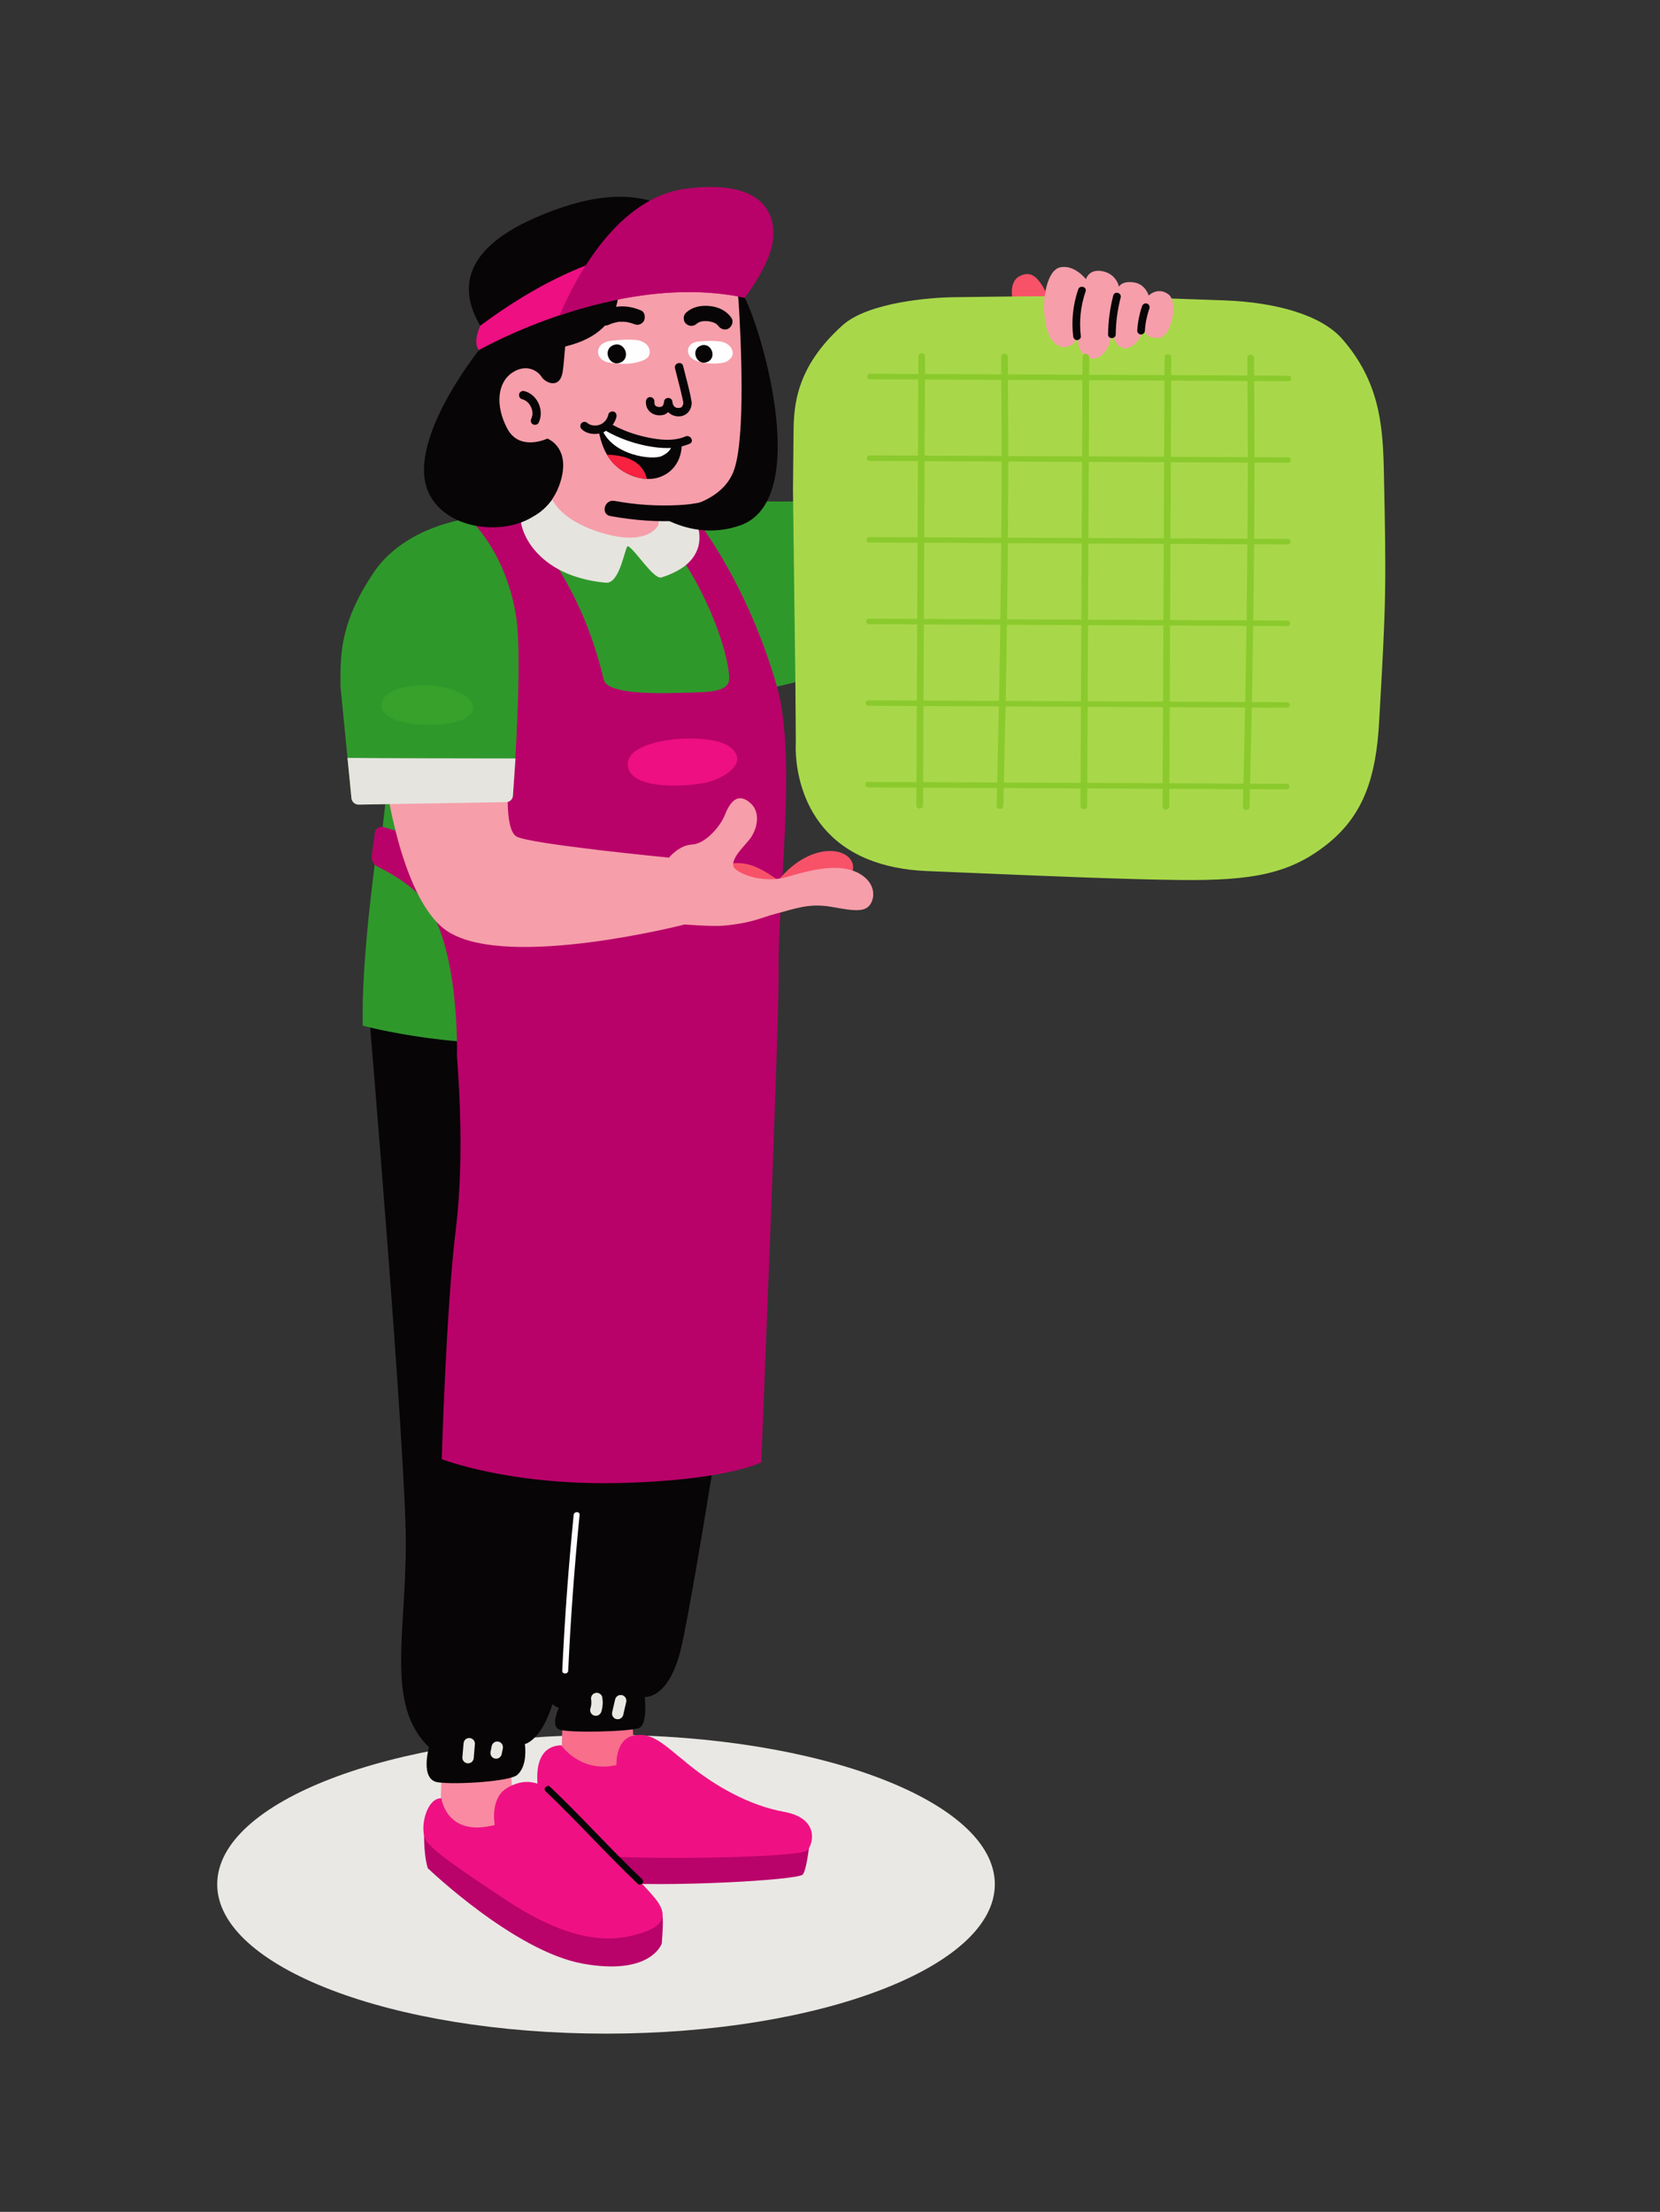<svg xmlns="http://www.w3.org/2000/svg" xmlns:xlink="http://www.w3.org/1999/xlink" viewBox="0 0 470 626" width="470" height="626" preserveAspectRatio="xMidYMid meet" style="width: 100%; height: 100%; transform: translate3d(0px, 0px, 0px); content-visibility: visible;"><rect x="0" y="0" width="470" height="626" fill="#333333" stroke="none"/><defs><clipPath id="__lottie_element_149"><rect width="470" height="626" x="0" y="0"></rect></clipPath></defs><g clip-path="url(#__lottie_element_149)"><g transform="matrix(2,0,0,2,61,131)" opacity="1" style="display: block;"><g opacity="1" transform="matrix(1,0,0,1,55.292,201.143)"><path fill="rgb(234,232,228)" fill-opacity="1" d=" M55.042,0 C55.042,11.673 30.398,21.137 0,21.137 C-30.399,21.137 -55.042,11.673 -55.042,0 C-55.042,-11.674 -30.399,-21.137 0,-21.137 C30.398,-21.137 55.042,-11.674 55.042,0z"></path></g><g opacity="1" transform="matrix(1,0,0,1,64.195,197.537)"><path fill="rgb(185,2,106)" fill-opacity="1" d=" M19.95,-2.654 C19.95,-2.654 19.567,1.396 18.965,2.217 C18.363,3.038 -0.958,4.078 -8.784,3.312 C-16.612,2.545 -19.95,1.504 -19.731,0.245 C-19.512,-1.013 -10.098,-4.077 -10.098,-4.077 C-10.098,-4.077 19.95,-2.654 19.95,-2.654z"></path></g><g opacity="1" transform="matrix(1,0,0,1,46.414,203.585)"><path fill="rgb(185,2,106)" fill-opacity="1" d=" M-16.851,-10.55 C-16.851,-10.55 -17.056,-7.02 -16.358,-4.721 C-16.358,-4.721 -4.125,7.019 5.562,8.785 C15.25,10.55 16.768,5.952 16.768,5.952 C16.768,5.952 17.056,2.71 16.851,1.929 C16.645,1.149 -16.851,-10.55 -16.851,-10.55z"></path></g><g opacity="1" transform="matrix(1,0,0,1,54.562,181.994)"><path fill="rgb(248,110,139)" fill-opacity="1" d=" M-5.337,-5.282 C-5.337,-5.282 -5.775,1.559 -5.337,3.803 C-4.899,6.047 0.301,6.595 3.037,5.5 C5.774,4.406 4.132,-6.595 4.132,-6.595 C4.132,-6.595 -5.337,-5.282 -5.337,-5.282z"></path></g><g opacity="1" transform="matrix(1,0,0,1,65.308,188.643)"><path fill="rgb(239,17,131)" fill-opacity="1" d=" M-19.747,-2.335 C-19.813,-4.274 -19.379,-7.063 -16.355,-7.169 C-16.355,-7.169 -13.62,-3.174 -8.53,-4.378 C-8.53,-4.378 -8.749,-7.99 -6.122,-8.537 C-3.495,-9.085 -1.962,-7.388 1.76,-4.378 C5.481,-1.367 10.299,1.369 15.17,2.245 C20.042,3.12 19.426,6.526 18.523,7.676 C17.638,8.803 -5.903,9.085 -11.978,8.374 C-18.053,7.662 -18.929,8.155 -19.641,7.443 C-20.042,7.041 -19.956,4.562 -19.803,2.479 C-19.686,0.877 -19.692,-0.73 -19.747,-2.335z"></path></g><g opacity="1" transform="matrix(1,0,0,1,37.431,189.82)"><path fill="rgb(249,138,161)" fill-opacity="1" d=" M-5.337,-5.282 C-5.337,-5.282 -5.774,1.56 -5.337,3.804 C-4.899,6.048 0.301,6.595 3.038,5.5 C5.774,4.406 4.132,-6.595 4.132,-6.595 C4.132,-6.595 -5.337,-5.282 -5.337,-5.282z"></path></g><g opacity="1" transform="matrix(1,0,0,1,60.939,120.611)"><path fill="rgb(7,5,6)" fill-opacity="1" d=" M-14.395,-43.403 C-14.395,-43.403 -16.256,43.402 -15.49,49.313 C-14.724,55.224 -12.314,55.553 -12.314,55.553 C-12.314,55.553 -13.519,58.07 -12.314,58.618 C-11.11,59.165 -2.134,58.946 -0.93,58.399 C0.274,57.851 -0.165,54.02 -0.165,54.02 C-0.165,54.02 3.229,54.458 4.98,47.124 C6.731,39.79 14.066,-5.857 14.395,-12.534 C14.724,-19.211 16.255,-47.344 12.533,-53.255 C8.812,-59.166 -14.395,-43.403 -14.395,-43.403z"></path></g><g opacity="1" transform="matrix(1,0,0,1,38.17,129.682)"><path fill="rgb(7,5,6)" fill-opacity="1" d=" M-16.475,-52.365 C-16.475,-52.365 -11.221,10.03 -11.221,23.166 C-11.221,36.302 -14.067,46.153 -7.937,52.064 C-7.937,52.064 -9.264,56.663 -6.678,57.032 C-4.092,57.401 3.462,56.909 4.529,56.006 C5.597,55.102 5.842,53.337 5.637,51.613 C5.637,51.613 9.25,50.969 10.673,40.679 C12.096,30.39 13.738,-3.105 13.738,-3.105 C13.738,-3.105 16.475,-57.4 16.475,-57.4 C16.475,-57.4 -16.475,-52.365 -16.475,-52.365z"></path></g><g opacity="1" transform="matrix(1,0,0,1,50.324,159.898)"><path fill="rgb(234,232,226)" fill-opacity="1" d=" M0.807,-11.016 C0.072,-3.689 -0.467,3.66 -0.807,11.016"></path></g><g opacity="1" transform="matrix(1,0,0,1,50.338,159.9)"><path fill="rgb(254,254,255)" fill-opacity="1" d=" M0.372,-11.017 C-0.359,-3.689 -0.898,3.658 -1.242,11.014 C-1.267,11.556 -0.426,11.554 -0.4,11.014 C-0.056,3.658 0.482,-3.689 1.213,-11.017 C1.267,-11.556 0.425,-11.552 0.372,-11.017z"></path></g><g opacity="1" transform="matrix(1,0,0,1,46.407,197.866)"><path fill="rgb(239,17,131)" fill-opacity="1" d=" M-14.423,-8.894 C-14.423,-8.894 -13.712,-3.311 -6.87,-5.118 C-6.87,-5.118 -7.581,-8.839 -5.173,-10.317 C-2.765,-11.794 -0.34,-11.473 1.997,-9.058 C5.281,-5.665 14.914,3.859 16.173,5.719 C17.432,7.581 17.596,9.496 12.122,10.645 C6.649,11.794 0.738,9.496 -5.447,5.391 C-11.631,1.286 -15.518,-1.341 -16.557,-2.873 C-17.597,-4.406 -16.612,-8.949 -14.423,-8.894z"></path></g><g opacity="1" transform="matrix(1,0,0,1,35.843,182.239)"><path fill="rgb(234,232,226)" fill-opacity="1" d=" M-0.724,-0.984 C-0.779,-0.328 -0.833,0.329 -0.888,0.986 C-0.905,1.182 -0.786,1.421 -0.652,1.556 C-0.512,1.696 -0.283,1.801 -0.081,1.792 C0.127,1.783 0.343,1.714 0.489,1.556 C0.64,1.391 0.706,1.209 0.725,0.986 C0.779,0.329 0.835,-0.328 0.889,-0.984 C0.905,-1.18 0.787,-1.422 0.653,-1.555 C0.513,-1.696 0.283,-1.801 0.083,-1.792 C-0.126,-1.783 -0.342,-1.714 -0.488,-1.555 C-0.639,-1.391 -0.705,-1.208 -0.724,-0.984z"></path></g><g opacity="1" transform="matrix(1,0,0,1,39.815,182.158)"><path fill="rgb(234,232,226)" fill-opacity="1" d=" M-0.696,-0.626 C-0.751,-0.352 -0.805,-0.078 -0.86,0.195 C-0.894,0.303 -0.898,0.411 -0.874,0.518 C-0.869,0.625 -0.838,0.725 -0.779,0.816 C-0.728,0.911 -0.659,0.987 -0.571,1.044 C-0.493,1.115 -0.402,1.163 -0.297,1.188 C-0.225,1.198 -0.154,1.207 -0.082,1.217 C0.063,1.216 0.199,1.18 0.325,1.107 C0.379,1.065 0.434,1.022 0.488,0.98 C0.588,0.88 0.657,0.761 0.696,0.624 C0.75,0.351 0.805,0.077 0.86,-0.197 C0.893,-0.304 0.898,-0.41 0.874,-0.518 C0.869,-0.625 0.837,-0.726 0.778,-0.818 C0.728,-0.912 0.658,-0.986 0.571,-1.044 C0.492,-1.115 0.401,-1.164 0.296,-1.188 C0.225,-1.198 0.154,-1.207 0.082,-1.217 C-0.064,-1.217 -0.199,-1.181 -0.325,-1.107 C-0.38,-1.065 -0.434,-1.022 -0.488,-0.98 C-0.589,-0.88 -0.657,-0.763 -0.696,-0.626z"></path></g><g opacity="1" transform="matrix(1,0,0,1,53.928,175.696)"><path fill="rgb(234,232,226)" fill-opacity="1" d=" M-0.73,-0.629 C-0.726,-0.6 -0.721,-0.569 -0.717,-0.539 C-0.726,-0.61 -0.737,-0.682 -0.747,-0.754 C-0.705,-0.442 -0.703,-0.128 -0.743,0.184 C-0.733,0.113 -0.724,0.042 -0.714,-0.03 C-0.742,0.182 -0.79,0.389 -0.854,0.591 C-0.916,0.786 -0.875,1.039 -0.773,1.213 C-0.675,1.38 -0.482,1.54 -0.29,1.583 C0.15,1.684 0.565,1.451 0.702,1.02 C0.807,0.686 0.864,0.337 0.891,-0.012 C0.916,-0.363 0.88,-0.71 0.824,-1.058 C0.794,-1.245 0.61,-1.448 0.454,-1.54 C0.281,-1.641 0.027,-1.684 -0.167,-1.621 C-0.362,-1.558 -0.551,-1.438 -0.65,-1.251 C-0.677,-1.187 -0.703,-1.122 -0.73,-1.058 C-0.769,-0.915 -0.769,-0.773 -0.73,-0.629z"></path></g><g opacity="1" transform="matrix(1,0,0,1,57.157,176.074)"><path fill="rgb(234,232,226)" fill-opacity="1" d=" M-0.566,-1.125 C-0.707,-0.518 -0.849,0.09 -0.99,0.697 C-1.038,0.906 -1.018,1.131 -0.908,1.318 C-0.811,1.486 -0.619,1.646 -0.426,1.689 C-0.22,1.736 0.012,1.727 0.195,1.608 C0.368,1.497 0.518,1.332 0.566,1.126 C0.566,1.126 0.989,-0.697 0.989,-0.697 C1.038,-0.906 1.018,-1.13 0.908,-1.317 C0.81,-1.485 0.618,-1.645 0.426,-1.688 C0.22,-1.735 -0.012,-1.726 -0.195,-1.607 C-0.368,-1.496 -0.518,-1.331 -0.566,-1.125z"></path></g><g opacity="1" transform="matrix(1,0,0,1,41.53,68.598)"><path fill="rgb(47,152,43)" fill-opacity="1" d=" M-18.531,-15.039 C-18.531,-15.039 -20.954,1.355 -20.669,11.048 C-20.669,11.048 -5.844,15.039 7.555,12.901 C20.954,10.763 19.101,-9.907 19.101,-9.907 C19.101,-9.907 -18.531,-15.039 -18.531,-15.039z"></path></g><g opacity="1" transform="matrix(1,0,0,1,61.255,37.859)"><path fill="rgb(47,152,43)" fill-opacity="1" d=" M-18.621,-33.153 C-18.621,-33.153 15.968,-32.201 21.737,-32.421 C26.102,-32.587 32.267,-33.819 35.01,-34.409 C35.757,-34.57 36.472,-34.032 36.527,-33.271 C36.527,-33.271 38.055,-12.031 38.055,-12.031 C38.099,-11.418 37.693,-10.861 37.094,-10.718 C37.094,-10.718 18.235,-6.199 18.235,-6.199 C18.235,-6.199 19.034,-0.864 18.805,7.015 C18.665,11.806 17.374,34.57 17.374,34.57 C17.374,34.57 -38.099,19.238 -38.099,19.238 C-38.099,19.238 -34.787,-30.248 -18.621,-33.153z"></path></g><g opacity="1" transform="matrix(1,0,0,1,52.208,75.87)"><path fill="rgb(184,2,105)" fill-opacity="1" d=" M27.519,-3.962 C27.337,-14.023 30.17,-34.07 27.283,-44.21 C23.197,-58.561 16.242,-67.384 16.242,-67.384 C16.242,-67.384 9.305,-68.067 9.305,-68.067 C17.912,-59.015 21.164,-46.398 20.404,-44.742 C19.728,-43.271 16.664,-43.42 13.344,-43.321 C8.332,-43.172 3.181,-43.408 2.762,-45.189 C-1.072,-61.484 -10.051,-68.673 -10.051,-68.673 C-10.051,-68.673 -17.087,-68.804 -17.087,-68.804 C-17.087,-68.804 -12.862,-60.419 -12.265,-57.701 C-10.341,-48.937 -11.343,-25.371 -16.432,-23.171 C-19.742,-21.74 -26.023,-23.59 -28.368,-24.326 C-28.953,-24.509 -29.56,-24.123 -29.645,-23.516 C-29.645,-23.516 -30.081,-20.3 -30.081,-20.3 C-30.169,-19.65 -29.837,-19.021 -29.249,-18.731 C-27.707,-17.972 -24.711,-16.327 -22.91,-14.22 C-17.557,-7.962 -18.019,8.038 -18.019,8.038 C-18.019,8.653 -16.788,21.268 -18.172,32.498 C-19.557,43.728 -20.171,65.112 -20.171,65.112 C-20.171,65.112 -10.788,68.804 4.596,68.496 C19.98,68.189 25.057,65.574 25.057,65.574 C25.057,65.574 27.637,2.55 27.519,-3.962z"></path></g><g opacity="1" transform="matrix(1,0,0,1,56.157,8.692)"><path fill="rgb(230,228,223)" fill-opacity="1" d=" M-5.608,7.257 C-15.29,3.802 -16.685,-8.256 -2.491,-8.359 C8.844,-8.442 16.685,1.786 9.762,6.266 C8.997,6.76 8.073,7.186 6.978,7.52 C5.883,7.853 3.312,3.654 2.252,3.1 C1.842,2.886 1.174,8.441 -0.869,8.266 C-2.271,8.146 -3.912,7.862 -5.608,7.257z"></path></g><g opacity="1" transform="matrix(1,0,0,1,66.457,42.504)"><path fill="rgb(238,15,130)" fill-opacity="1" d=" M-1.339,-3.405 C-1.339,-3.405 4.72,-4.022 6.727,-2.014 C8.734,-0.007 5.882,1.845 3.646,2.567 C1.41,3.287 -7.347,4.022 -8.04,0.585 C-8.733,-2.853 -1.339,-3.405 -1.339,-3.405z"></path></g><g opacity="1" transform="matrix(1,0,0,1,53.578,194.214)"><path fill="rgb(7,5,6)" fill-opacity="1" d=" M-6.833,-6.221 C-2.371,-1.981 1.735,2.616 6.197,6.856 C6.617,7.256 7.254,6.62 6.834,6.22 C2.371,1.98 -1.734,-2.617 -6.197,-6.858 C-6.617,-7.256 -7.254,-6.621 -6.833,-6.221z"></path></g></g><g transform="matrix(2,0.009,-0.009,2,223.681,74.065)" opacity="1" style="display: block;"><g opacity="1" transform="matrix(1,0,0,1,33.533,4.459)"><path fill="rgb(248,82,105)" fill-opacity="1" d=" M1.918,-1.636 C2.487,-0.918 3.323,0.99 3.323,0.99 C3.323,0.99 2.42,3.464 2.42,3.464 C2.42,3.464 -1.271,3.271 -1.271,3.271 C-1.271,3.271 -3.323,-1.34 -1.017,-2.564 C0.678,-3.464 1.572,-2.072 1.918,-1.636z"></path></g><g opacity="1" transform="matrix(1,0,0,1,42.44,45.944)"><path fill="rgb(168,216,74)" fill-opacity="1" d=" M41.752,-16.955 C41.578,-23.364 41.015,-29.416 35.78,-35.359 C32.815,-38.724 26.401,-40.511 19.083,-40.745 C-0.122,-41.358 -1.61,-41.336 -19.397,-41.019 C-22.36,-40.967 -31.3,-40.285 -34.937,-37.002 C-41.647,-30.945 -41.819,-25.423 -41.833,-21.652 C-41.838,-20.211 -41.876,-13.57 -41.876,-13.57 C-41.876,-13.57 -41.41,13.787 -41.41,13.787 C-41.41,13.787 -41.314,22.091 -41.314,22.091 C-41.314,22.091 -42.19,34.068 -31.066,38.551 C-28.764,39.479 -25.962,40.093 -22.517,40.205 C-18.425,40.338 -9.316,40.718 -0.589,40.995 C4.49,41.155 9.442,41.281 13.197,41.302 C23.404,41.358 28.845,40.386 34.234,35.924 C39.19,31.821 40.842,26.447 41.24,18.945 C42.16,1.626 42.191,-0.22 41.752,-16.955z"></path></g><g opacity="1" transform="matrix(1,0,0,1,45.477,7.274)"><path fill="rgb(246,158,170)" fill-opacity="1" d=" M-3.57,-4.982 C-3.57,-4.982 -5.154,-7.023 -7.136,-6.672 C-9.131,-6.319 -9.611,-2.21 -9.481,-0.473 C-9.351,1.263 -8.922,4.448 -6.653,4.629 C-5.11,4.753 -4.576,2.919 -4.576,2.919 C-4.576,2.919 -4.909,4.424 -4.026,5.444 C-2.66,7.024 -1.14,5.962 -0.538,4.831 C0.159,3.522 0.105,2.201 0.105,2.201 C0.105,2.201 0.39,4.437 1.726,4.723 C3.208,5.04 4.79,2.874 4.532,1.375 C4.532,1.375 4.365,3.45 6.775,3.279 C8.553,3.152 9.611,-1.824 8.097,-2.911 C6.583,-3.998 5.314,-2.71 5.314,-2.71 C5.314,-2.71 4.875,-4.348 3.172,-4.569 C1.469,-4.791 1.105,-3.938 1.105,-3.938 C1.105,-3.938 0.784,-5.714 -1.201,-6.118 C-3.185,-6.523 -3.57,-4.982 -3.57,-4.982z"></path></g><g opacity="1" transform="matrix(1,0,0,1,50.093,7.853)"><path fill="rgb(7,5,6)" fill-opacity="1" d=" M-0.227,-1.787 C-0.609,-0.669 -0.828,0.5 -0.895,1.679 C-0.911,1.963 -0.634,2.234 -0.353,2.221 C-0.045,2.208 0.172,1.983 0.189,1.679 C0.221,1.109 0.277,0.66 0.385,0.11 C0.494,-0.435 0.64,-0.972 0.819,-1.498 C0.911,-1.766 0.714,-2.103 0.441,-2.165 C0.14,-2.234 -0.128,-2.075 -0.227,-1.787z"></path></g><g opacity="1" transform="matrix(1,0,0,1,41.012,45.079)"><path fill="rgb(139,202,45)" fill-opacity="1" d=" M29.639,-16.935 C30.144,-16.935 30.145,-17.719 29.639,-17.719 C29.639,-17.719 24.867,-17.719 24.867,-17.719 C24.851,-21.308 24.814,-24.897 24.768,-28.486 C24.768,-28.486 29.639,-28.486 29.639,-28.486 C30.144,-28.486 30.145,-29.271 29.639,-29.271 C29.639,-29.271 24.76,-29.271 24.76,-29.271 C24.748,-30.102 24.749,-30.934 24.736,-31.766 C24.727,-32.377 23.776,-32.379 23.786,-31.766 C23.799,-30.934 23.798,-30.102 23.809,-29.271 C23.809,-29.271 13.023,-29.271 13.023,-29.271 C13.023,-29.271 13.023,-31.766 13.023,-31.766 C13.023,-32.377 12.072,-32.378 12.072,-31.766 C12.072,-31.766 12.072,-29.271 12.072,-29.271 C12.072,-29.271 1.406,-29.271 1.406,-29.271 C1.406,-29.271 1.406,-31.766 1.406,-31.766 C1.406,-32.377 0.454,-32.378 0.454,-31.766 C0.454,-31.766 0.454,-29.271 0.454,-29.271 C0.454,-29.271 -10.094,-29.271 -10.094,-29.271 C-10.105,-30.102 -10.105,-30.934 -10.118,-31.766 C-10.128,-32.377 -11.078,-32.379 -11.068,-31.766 C-11.056,-30.934 -11.056,-30.102 -11.044,-29.271 C-11.044,-29.271 -21.831,-29.271 -21.831,-29.271 C-21.831,-29.271 -21.831,-31.766 -21.831,-31.766 C-21.831,-32.377 -22.782,-32.378 -22.782,-31.766 C-22.782,-31.766 -22.782,-29.271 -22.782,-29.271 C-22.782,-29.271 -29.639,-29.271 -29.639,-29.271 C-30.144,-29.271 -30.145,-28.486 -29.639,-28.486 C-29.639,-28.486 -22.782,-28.486 -22.782,-28.486 C-22.782,-28.486 -22.782,-17.719 -22.782,-17.719 C-22.782,-17.719 -29.639,-17.719 -29.639,-17.719 C-30.144,-17.719 -30.145,-16.935 -29.639,-16.935 C-29.639,-16.935 -22.782,-16.935 -22.782,-16.935 C-22.782,-16.935 -22.782,-6.168 -22.782,-6.168 C-22.782,-6.168 -29.639,-6.168 -29.639,-6.168 C-30.144,-6.168 -30.145,-5.383 -29.639,-5.383 C-29.639,-5.383 -22.782,-5.383 -22.782,-5.383 C-22.782,-5.383 -22.782,5.384 -22.782,5.384 C-22.782,5.384 -29.639,5.384 -29.639,5.384 C-30.144,5.384 -30.145,6.168 -29.639,6.168 C-29.639,6.168 -22.782,6.168 -22.782,6.168 C-22.782,6.168 -22.782,16.936 -22.782,16.936 C-22.782,16.936 -29.639,16.936 -29.639,16.936 C-30.144,16.936 -30.145,17.72 -29.639,17.72 C-29.639,17.72 -22.782,17.72 -22.782,17.72 C-22.782,17.72 -22.782,28.487 -22.782,28.487 C-22.782,28.487 -29.639,28.487 -29.639,28.487 C-30.144,28.487 -30.145,29.271 -29.639,29.271 C-29.639,29.271 -22.782,29.271 -22.782,29.271 C-22.782,29.271 -22.782,31.767 -22.782,31.767 C-22.782,32.378 -21.831,32.379 -21.831,31.767 C-21.831,31.767 -21.831,29.271 -21.831,29.271 C-21.831,29.271 -11.37,29.271 -11.37,29.271 C-11.388,30.103 -11.399,30.935 -11.417,31.767 C-11.431,32.378 -10.48,32.378 -10.467,31.767 C-10.449,30.935 -10.438,30.103 -10.421,29.271 C-10.421,29.271 0.454,29.271 0.454,29.271 C0.454,29.271 0.454,31.767 0.454,31.767 C0.454,32.378 1.406,32.379 1.406,31.767 C1.406,31.767 1.406,29.271 1.406,29.271 C1.406,29.271 12.072,29.271 12.072,29.271 C12.072,29.271 12.072,31.767 12.072,31.767 C12.072,32.378 13.023,32.379 13.023,31.767 C13.023,31.767 13.023,29.271 13.023,29.271 C13.023,29.271 23.482,29.271 23.482,29.271 C23.466,30.103 23.456,30.935 23.438,31.767 C23.425,32.378 24.375,32.378 24.388,31.767 C24.405,30.935 24.416,30.103 24.434,29.271 C24.434,29.271 29.639,29.271 29.639,29.271 C30.144,29.271 30.145,28.487 29.639,28.487 C29.639,28.487 24.449,28.487 24.449,28.487 C24.521,24.898 24.589,21.309 24.645,17.72 C24.645,17.72 29.639,17.72 29.639,17.72 C30.144,17.72 30.145,16.936 29.639,16.936 C29.639,16.936 24.66,16.936 24.66,16.936 C24.715,13.347 24.75,9.757 24.786,6.168 C24.786,6.168 29.639,6.168 29.639,6.168 C30.144,6.168 30.145,5.384 29.639,5.384 C29.639,5.384 24.796,5.384 24.796,5.384 C24.831,1.795 24.853,-1.793 24.865,-5.383 C24.865,-5.383 29.639,-5.383 29.639,-5.383 C30.144,-5.383 30.145,-6.168 29.639,-6.168 C29.639,-6.168 24.867,-6.168 24.867,-6.168 C24.878,-9.757 24.89,-13.346 24.874,-16.935 C24.874,-16.935 29.639,-16.935 29.639,-16.935z M-21.831,-28.486 C-21.831,-28.486 -11.038,-28.486 -11.038,-28.486 C-10.992,-24.897 -10.955,-21.308 -10.938,-17.719 C-10.938,-17.719 -21.831,-17.719 -21.831,-17.719 C-21.831,-17.719 -21.831,-28.486 -21.831,-28.486z M-11.357,28.487 C-11.357,28.487 -21.831,28.487 -21.831,28.487 C-21.831,28.487 -21.831,17.72 -21.831,17.72 C-21.831,17.72 -11.159,17.72 -11.159,17.72 C-11.217,21.309 -11.285,24.898 -11.357,28.487z M-11.146,16.936 C-11.146,16.936 -21.831,16.936 -21.831,16.936 C-21.831,16.936 -21.831,6.168 -21.831,6.168 C-21.831,6.168 -11.019,6.168 -11.019,6.168 C-11.055,9.757 -11.09,13.347 -11.146,16.936z M-11.01,5.384 C-11.01,5.384 -21.831,5.384 -21.831,5.384 C-21.831,5.384 -21.831,-5.383 -21.831,-5.383 C-21.831,-5.383 -10.939,-5.383 -10.939,-5.383 C-10.952,-1.793 -10.975,1.795 -11.01,5.384z M-10.938,-6.168 C-10.938,-6.168 -21.831,-6.168 -21.831,-6.168 C-21.831,-6.168 -21.831,-16.935 -21.831,-16.935 C-21.831,-16.935 -10.93,-16.935 -10.93,-16.935 C-10.915,-13.346 -10.928,-9.757 -10.938,-6.168z M0.454,18.341 C0.454,18.341 0.454,28.487 0.454,28.487 C0.454,28.487 -10.406,28.487 -10.406,28.487 C-10.334,24.898 -10.265,21.309 -10.208,17.72 C-10.208,17.72 0.454,17.72 0.454,17.72 C0.454,17.72 0.454,18.341 0.454,18.341z M0.454,16.936 C0.454,16.936 -10.193,16.936 -10.193,16.936 C-10.138,13.347 -10.105,9.757 -10.068,6.168 C-10.068,6.168 0.454,6.168 0.454,6.168 C0.454,6.168 0.454,16.936 0.454,16.936z M0.454,5.384 C0.454,5.384 -10.06,5.384 -10.06,5.384 C-10.024,1.795 -10.002,-1.793 -9.988,-5.383 C-9.988,-5.383 0.454,-5.383 0.454,-5.383 C0.454,-5.383 0.454,5.384 0.454,5.384z M0.454,-6.168 C0.454,-6.168 -9.988,-6.168 -9.988,-6.168 C-9.978,-9.757 -9.965,-13.346 -9.98,-16.935 C-9.98,-16.935 0.454,-16.935 0.454,-16.935 C0.454,-16.935 0.454,-6.168 0.454,-6.168z M0.454,-17.719 C0.454,-17.719 -9.986,-17.719 -9.986,-17.719 C-10.003,-21.308 -10.041,-24.897 -10.088,-28.486 C-10.088,-28.486 0.454,-28.486 0.454,-28.486 C0.454,-28.486 0.454,-17.719 0.454,-17.719z M12.072,28.487 C12.072,28.487 1.406,28.487 1.406,28.487 C1.406,28.487 1.406,17.72 1.406,17.72 C1.406,17.72 12.072,17.72 12.072,17.72 C12.072,17.72 12.072,28.487 12.072,28.487z M12.072,16.936 C12.072,16.936 1.406,16.936 1.406,16.936 C1.406,16.936 1.406,6.169 1.406,6.169 C1.406,6.169 12.072,6.169 12.072,6.169 C12.072,6.169 12.072,16.936 12.072,16.936z M12.072,5.384 C12.072,5.384 1.406,5.384 1.406,5.384 C1.406,5.384 1.406,-5.383 1.406,-5.383 C1.406,-5.383 12.072,-5.383 12.072,-5.383 C12.072,-5.383 12.072,5.384 12.072,5.384z M12.072,-6.168 C12.072,-6.168 1.406,-6.168 1.406,-6.168 C1.406,-6.168 1.406,-16.935 1.406,-16.935 C1.406,-16.935 12.072,-16.935 12.072,-16.935 C12.072,-16.935 12.072,-6.168 12.072,-6.168z M12.072,-17.719 C12.072,-17.719 1.406,-17.719 1.406,-17.719 C1.406,-17.719 1.406,-18.34 1.406,-18.34 C1.406,-18.34 1.406,-28.486 1.406,-28.486 C1.406,-28.486 12.072,-28.486 12.072,-28.486 C12.072,-28.486 12.072,-17.719 12.072,-17.719z M13.023,-28.486 C13.023,-28.486 23.816,-28.486 23.816,-28.486 C23.862,-24.897 23.9,-21.308 23.917,-17.719 C23.917,-17.719 13.023,-17.719 13.023,-17.719 C13.023,-17.719 13.023,-28.486 13.023,-28.486z M23.497,28.487 C23.497,28.487 13.023,28.487 13.023,28.487 C13.023,28.487 13.023,17.72 13.023,17.72 C13.023,17.72 23.695,17.72 23.695,17.72 C23.639,21.309 23.569,24.898 23.497,28.487z M23.71,16.936 C23.71,16.936 13.023,16.936 13.023,16.936 C13.023,16.936 13.023,6.168 13.023,6.168 C13.023,6.168 23.837,6.168 23.837,6.168 C23.8,9.757 23.766,13.347 23.71,16.936z M23.845,5.384 C23.845,5.384 13.023,5.384 13.023,5.384 C13.023,5.384 13.023,-5.383 13.023,-5.383 C13.023,-5.383 23.914,-5.383 23.914,-5.383 C23.901,-1.793 23.88,1.795 23.845,5.384z M23.917,-6.168 C23.917,-6.168 13.023,-6.168 13.023,-6.168 C13.023,-6.168 13.023,-16.935 13.023,-16.935 C13.023,-16.935 23.924,-16.935 23.924,-16.935 C23.938,-13.346 23.928,-9.757 23.917,-6.168z"></path></g><g opacity="1" transform="matrix(1,0,0,1,40.97,6.997)"><path fill="rgb(7,5,6)" fill-opacity="1" d=" M-0.155,-3.261 C-0.878,-1.134 -1.115,1.148 -0.838,3.377 C-0.801,3.667 -0.614,3.919 -0.296,3.919 C-0.031,3.919 0.283,3.67 0.246,3.377 C-0.021,1.231 0.195,-0.925 0.89,-2.973 C1.115,-3.635 0.069,-3.919 -0.155,-3.261z"></path></g><g opacity="1" transform="matrix(1,0,0,1,46.031,7.34)"><path fill="rgb(7,5,6)" fill-opacity="1" d=" M-0.249,-2.767 C-0.707,-0.967 -0.948,0.887 -0.963,2.745 C-0.969,3.442 0.116,3.443 0.122,2.745 C0.136,0.98 0.361,-0.768 0.797,-2.479 C0.969,-3.155 -0.077,-3.443 -0.249,-2.767z"></path></g></g><g transform="matrix(1,0.02,-0.02,1,240.255,308.093)" opacity="0.142" style="display: none;"><g opacity="1" transform="matrix(1,0,0,1,0,0)"><path stroke-linecap="round" stroke-linejoin="round" fill-opacity="0" stroke="rgb(24,56,17)" stroke-opacity="1" stroke-width="9" d=" M156.957,-235.187 C159.789,-239.435 161.5,-242 161.5,-242"></path></g></g><g transform="matrix(0.996,0.09,-0.09,0.996,262.314,252.375)" opacity="0.055" style="display: none;"><g opacity="1" transform="matrix(1,0,0,1,0,0)"><path fill="rgb(24,56,17)" fill-opacity="1" d=" M138.5,-212.5 C138.5,-212.5 117,-201 117,-201 C117,-201 136.5,-189 136.5,-189 C136.5,-189 138.5,-212.5 138.5,-212.5z"></path><path stroke-linecap="butt" stroke-linejoin="miter" fill-opacity="0" stroke-miterlimit="4" stroke="rgb(24,56,17)" stroke-opacity="1" stroke-width="0" d=" M138.5,-212.5 C138.5,-212.5 117,-201 117,-201 C117,-201 136.5,-189 136.5,-189 C136.5,-189 138.5,-212.5 138.5,-212.5z"></path></g></g><g transform="matrix(1.951,0.44,-0.44,1.951,104.144,139.776)" opacity="1" style="display: block;"><g opacity="1" transform="matrix(1,0,0,1,14.88,21.778)"><path fill="rgb(47,152,43)" fill-opacity="1" d=" M-0.148,-21.528 C-0.148,-21.528 -8.752,-18.59 -11.663,-11.009 C-14.629,-3.285 -13.762,0.996 -12.669,5.629 C-12.669,5.629 -7.669,20.734 -7.669,20.734 C-7.503,21.237 -6.979,21.528 -6.464,21.403 C-6.464,21.403 13.818,16.468 13.818,16.468 C14.309,16.348 14.63,15.876 14.555,15.376 C13.98,11.524 11.542,-3.964 9.484,-9.286 C6.053,-18.158 -0.148,-21.528 -0.148,-21.528z"></path></g><g opacity="1" transform="matrix(1,0,0,1,14.543,27.565)"><path fill="rgb(55,161,43)" fill-opacity="1" d=" M-4.735,-1.295 C-3.574,-2.169 -0.548,-3.103 0.901,-3.198 C3.494,-3.37 6.533,-2.899 6.682,-1.11 C6.89,1.38 -0.491,3.37 -3.872,2.736 C-6.528,2.237 -6.89,0.327 -4.735,-1.295z"></path></g><g opacity="1" transform="matrix(1,0,0,1,69.914,38.354)"><path fill="rgb(248,82,105)" fill-opacity="1" d=" M7.903,0.024 C7.903,0.024 9.319,-1.014 8.538,-2.414 C7.298,-4.632 1.893,-3.991 -1.208,2.233 C-1.208,2.233 -3.256,1.243 -5.118,1.005 C-7.549,0.696 -9.157,1.795 -9.238,1.959 C-9.32,2.123 -8.258,4.312 -8.094,4.394 C-7.93,4.475 -2.693,4.632 -2.693,4.632 C-2.693,4.632 8.4,1.045 8.4,1.045 C8.4,1.045 7.903,0.024 7.903,0.024z"></path></g><g opacity="1" transform="matrix(1,0,0,1,46.986,45.451)"><path fill="rgb(246,158,170)" fill-opacity="1" d=" M10.182,4.123 C10.182,4.123 -12.629,15.808 -22.176,12.52 C-29.666,9.941 -35.704,-6.669 -35.704,-6.669 C-35.704,-6.669 -18.739,-10.934 -18.739,-10.934 C-18.739,-10.934 -17.845,-3.406 -15.768,-2.777 C-13.691,-2.148 5.926,-4.616 5.926,-4.616 C5.926,-4.616 6.956,-6.674 8.688,-7.139 C10.481,-7.62 12.037,-10.447 12.32,-12.275 C12.631,-14.298 13.436,-15.809 15.482,-14.682 C17.218,-13.726 17.287,-11.247 16.439,-9.544 C15.853,-8.369 14.128,-5.803 15.458,-5.105 C16.789,-4.406 20.093,-4.066 23.021,-5.729 C26.956,-7.964 30.341,-9.241 33.023,-8.243 C35.704,-7.246 35.695,-4.752 34.824,-3.864 C33.953,-2.977 32,-3.003 29.814,-2.878 C26.587,-2.695 24.912,-1.464 22.327,-0.146 C20.695,0.686 19.543,1.782 15.684,3.044 C14.084,3.568 10.182,4.123 10.182,4.123z"></path></g><g opacity="1" transform="matrix(1,0,0,1,17.46,37.615)"><path fill="rgb(230,228,223)" fill-opacity="1" d=" M11.974,-0.461 C11.819,-1.501 11.533,-3.388 11.169,-5.691 C5.681,-4.458 -7.156,-1.579 -12.049,-0.537 C-12.049,-0.537 -10.251,4.897 -10.251,4.897 C-10.084,5.4 -9.559,5.691 -9.045,5.566 C-9.045,5.566 11.238,0.631 11.238,0.631 C11.729,0.512 12.049,0.039 11.974,-0.461z"></path></g></g><g transform="matrix(2,-0.011,0.011,2,113.485,50.336)" opacity="1" style="display: block;"><g opacity="1" transform="matrix(1,0,0,1,29.015,26.6)"><path fill="rgb(7,5,6)" fill-opacity="1" d=" M4.174,19.06 C4.174,19.06 10.565,25.693 18.79,22.829 C28.765,19.355 22.176,-4.199 19.581,-9.364 C16.987,-14.529 14.209,-19.415 10.4,-21.432 C6.591,-23.449 1.304,-25.694 -9.951,-20.873 C-21.205,-16.05 -20.434,-9.96 -17.882,-5.615 C-17.882,-5.615 -16.743,-4.094 -16.743,-4.094 C-16.743,-4.094 -18.077,-2.17 -18.077,-2.17 C-18.077,-2.17 -28.765,10.951 -25.249,18.136 C-22.88,22.978 -15.752,23.972 -11.425,21.907 C-9.332,20.908 -7.579,19.241 -6.72,17.043 C-4.082,10.303 4.174,19.06 4.174,19.06z"></path></g><g opacity="1" transform="matrix(1,0,0,1,30.87,31.395)"><path fill="rgb(246,158,170)" fill-opacity="1" d=" M14.016,-18.309 C15.701,-17.356 16.742,-15.572 16.851,-13.639 C17.17,-8.027 17.724,5.341 16.116,10.087 C14.456,14.986 7.946,15.854 5.491,16.006 C5.491,16.006 5.426,17.239 5.342,17.786 C5.257,18.334 3.377,21.071 -3.281,18.81 C-9.939,16.55 -10.328,12.902 -10.332,11.837 C-10.336,10.771 -9.838,6.812 -10.326,5.615 C-10.326,5.615 -14.256,7.475 -15.99,4.181 C-17.724,0.886 -17.335,-2.361 -15.275,-3.725 C-13.214,-5.089 -11.597,-3.941 -11.105,-3.137 C-10.612,-2.332 -8.79,-1.435 -8.212,-3.364 C-7.634,-5.292 -7.899,-14.47 -4.587,-17.77 C-1.275,-21.071 6.947,-20.587 9.87,-19.912 C11.371,-19.565 12.808,-18.993 14.016,-18.309z"></path></g><g opacity="1" transform="matrix(1,0,0,1,24.768,20.026)"><path fill="rgb(7,5,6)" fill-opacity="1" d=" M5.911,-4.379 C5.911,-4.379 7.096,3.205 -4.185,4.379 C-4.185,4.379 -7.096,-4.368 5.911,-4.379z"></path></g><g opacity="1" transform="matrix(1,0,0,1,29.287,14.275)"><path fill="rgb(238,15,130)" fill-opacity="1" d=" M-18.349,10.154 C-18.349,10.154 1.363,-0.986 19.309,2.96 C19.309,2.96 17.985,-2.626 17.985,-2.626 C17.985,-2.626 4.796,-10.154 -18.154,6.71 C-18.154,6.71 -19.309,9.109 -18.349,10.154z"></path></g><g opacity="1" transform="matrix(1,0,0,1,37.868,9.911)"><path fill="rgb(184,2,105)" fill-opacity="1" d=" M10.729,7.323 C10.729,7.323 13.786,3.394 14.585,0.126 C15.497,-3.601 14.358,-9.661 2.409,-8.142 C-8.254,-6.786 -14.273,6.882 -15.497,9.661 C-8.248,7.267 1.472,5.288 10.729,7.323z"></path></g><g opacity="1" transform="matrix(1,0,0,1,19.649,42.428)"><path fill="rgb(7,5,6)" fill-opacity="1" d=" M0.896,-5.418 C0.896,-5.418 3.837,-4.319 2.945,-0.169 C2.052,3.981 -0.902,5.418 -0.902,5.418 C-0.902,5.418 -3.836,-0.907 0.896,-5.418z"></path></g><g opacity="1" transform="matrix(1,0,0,1,38.338,46.262)"><path fill="rgb(7,5,6)" fill-opacity="1" d=" M-8.947,1.757 C-5.619,2.383 -2.202,2.674 1.182,2.458 C4.094,2.273 6.905,1.609 9.23,-0.229 C10.35,-1.114 8.77,-2.675 7.661,-1.798 C5.695,-0.244 3.066,0.161 0.633,0.268 C-2.377,0.402 -5.397,0.174 -8.357,-0.383 C-9.753,-0.646 -10.351,1.493 -8.947,1.757z"></path></g><g opacity="1" transform="matrix(1,0,0,1,39.806,32.106)"><path fill="rgb(7,5,6)" fill-opacity="1" d=" M0.005,0.003 C0.005,-0.038 -0.005,-0.043 0,0.044 C0.002,0.034 0.004,0.024 0.004,0.014 C0.005,0.01 0.005,0.006 0.005,0.003z"></path></g><g opacity="1" transform="matrix(1,0,0,1,37.717,30.111)"><path fill="rgb(7,5,6)" fill-opacity="1" d=" M3.271,1.807 C3.187,1.257 3.07,0.709 2.947,0.167 C2.686,-0.983 2.365,-2.117 2.099,-3.266 C1.926,-4.013 0.776,-3.697 0.949,-2.949 C1.2,-1.865 1.5,-0.794 1.753,0.29 C1.815,0.557 1.874,0.826 1.93,1.096 C1.987,1.378 2.083,1.689 2.097,1.978 C2.096,1.981 2.095,1.987 2.094,1.997 C2.094,2.001 2.093,2.006 2.093,2.01 C2.091,2.033 2.09,2.061 2.09,2.068 C2.089,2.053 2.09,2.05 2.089,2.038 C2.088,2.045 2.088,2.051 2.087,2.057 C2.076,2.099 2.067,2.144 2.055,2.186 C2.046,2.216 2.035,2.243 2.025,2.273 C2.021,2.273 1.977,2.374 1.966,2.394 C1.952,2.419 1.936,2.441 1.92,2.465 C1.916,2.47 1.917,2.468 1.912,2.475 C1.901,2.486 1.838,2.543 1.814,2.566 C1.729,2.629 1.638,2.656 1.52,2.665 C1.368,2.677 1.157,2.654 1.045,2.607 C1.016,2.594 0.849,2.488 0.89,2.521 C0.872,2.506 0.725,2.345 0.781,2.419 C0.735,2.359 0.7,2.291 0.665,2.225 C0.619,2.141 0.669,2.275 0.626,2.13 C0.598,2.037 0.579,1.945 0.559,1.851 C0.558,1.84 0.556,1.827 0.555,1.818 C0.528,1.05 -0.607,1.05 -0.637,1.818 C-0.638,1.825 -0.639,1.837 -0.64,1.846 C-0.658,1.931 -0.675,2.014 -0.699,2.098 C-0.737,2.233 -0.844,2.409 -0.97,2.462 C-1.227,2.57 -1.594,2.52 -1.798,2.368 C-1.976,2.236 -2.022,1.986 -1.999,1.7 C-1.973,1.379 -2.291,1.104 -2.595,1.104 C-2.939,1.104 -3.166,1.378 -3.191,1.7 C-3.3,3.059 -2.073,3.922 -0.796,3.65 C-0.501,3.587 -0.254,3.441 -0.052,3.245 C0.476,3.816 1.384,4.014 2.107,3.743 C2.707,3.518 3.113,2.978 3.24,2.357 C3.279,2.165 3.3,1.998 3.271,1.807z M-0.642,1.865 C-0.648,1.904 -0.653,1.923 -0.642,1.865z M0.561,1.865 C0.575,1.935 0.568,1.91 0.561,1.865z"></path></g><g opacity="1" transform="matrix(1,0,0,1,33.72,39.006)"><path fill="rgb(7,5,6)" fill-opacity="1" d=" M5.838,-1.01 C5.841,-1.258 5.551,-1.563 5.3,-1.569 C4.162,-1.593 3.02,-1.721 1.896,-1.892 C-0.242,-2.217 -2.398,-2.744 -4.289,-3.826 C-4.543,-3.971 -4.869,-3.841 -5.048,-3.646 C-5.227,-3.45 -5.406,-3.255 -5.585,-3.06 C-5.69,-2.987 -5.77,-2.886 -5.797,-2.748 C-5.841,-2.614 -5.816,-2.483 -5.761,-2.365 C-5.439,-0.889 -4.771,0.666 -3.688,1.729 C-2.913,2.489 -1.943,3.08 -0.916,3.429 C0.657,3.964 2.241,3.971 3.684,3.065 C5.086,2.185 5.817,0.609 5.838,-1.01z"></path></g><g opacity="1" transform="matrix(1,0,0,1,33.248,37.624)"><path fill="rgb(254,254,255)" fill-opacity="1" d=" M-3.816,-2.409 C-4.07,-2.551 -4.397,-2.426 -4.575,-2.238 C-4.7,-2.105 -4.825,-1.972 -4.95,-1.84 C-3.4,1.88 2.215,2.551 3.48,1.942 C4.842,1.286 4.95,0.593 4.945,-0.229 C4.084,-0.285 3.222,-0.375 2.372,-0.504 C0.234,-0.829 -1.922,-1.35 -3.816,-2.409z"></path></g><g opacity="1" transform="matrix(1,0,0,1,31.787,41.066)"><path fill="rgb(249,33,64)" fill-opacity="1" d=" M1.726,1.568 C1.84,1.595 1.955,1.618 2.069,1.638 C2.141,1.651 2.213,1.664 2.285,1.674 C2.399,1.69 2.514,1.701 2.628,1.711 C2.69,1.715 2.752,1.724 2.814,1.727 C2.17,-1.109 -0.78,-1.676 -2.814,-1.727 C-2.518,-1.212 -2.167,-0.736 -1.755,-0.332 C-0.981,0.428 -0.01,1.02 1.017,1.369 C1.192,1.428 1.367,1.479 1.542,1.525 C1.603,1.54 1.665,1.554 1.726,1.568z"></path></g><g opacity="1" transform="matrix(1,0,0,1,31.461,24.8)"><path fill="rgb(254,254,255)" fill-opacity="1" d=" M-3.465,0.714 C-3.26,1.027 -2.934,1.242 -2.588,1.374 C-2.238,1.504 -1.867,1.554 -1.497,1.594 C-0.109,1.751 1.339,1.76 2.634,1.237 C2.932,1.118 3.227,0.965 3.421,0.71 C3.744,0.284 3.696,-0.346 3.395,-0.786 C3.096,-1.227 2.594,-1.495 2.074,-1.617 C1.556,-1.735 0.248,-1.761 -0.649,-1.685 C-1.165,-1.62 -1.692,-1.627 -2.205,-1.513 C-2.713,-1.397 -3.223,-1.141 -3.49,-0.695 C-3.744,-0.27 -3.734,0.298 -3.465,0.714z"></path></g><g opacity="1" transform="matrix(1,0,0,1,43.697,24.932)"><path fill="rgb(254,254,255)" fill-opacity="1" d=" M-2.964,0.483 C-2.776,0.775 -2.486,0.981 -2.182,1.112 C-1.876,1.241 -1.371,1.414 -1.049,1.462 C0.156,1.65 1.48,1.642 2.219,1.35 C2.473,1.25 2.822,0.928 2.98,0.702 C3.243,0.325 3.176,-0.251 2.9,-0.662 C2.624,-1.073 2.181,-1.333 1.727,-1.46 C1.275,-1.584 0.145,-1.65 -0.626,-1.61 C-1.069,-1.567 -1.524,-1.59 -1.962,-1.503 C-2.396,-1.414 -2.827,-1.199 -3.04,-0.801 C-3.243,-0.422 -3.213,0.096 -2.964,0.483z"></path></g><g opacity="1" transform="matrix(1,0,0,1,30.439,25.077)"><path fill="rgb(7,5,6)" fill-opacity="1" d=" M0.517,1.224 C-1.059,1.89 -2.096,-0.558 -0.517,-1.225 C1.059,-1.89 2.096,0.557 0.517,1.224z"></path></g><g opacity="1" transform="matrix(1,0,0,1,42.771,25.14)"><path fill="rgb(7,5,6)" fill-opacity="1" d=" M0.484,1.147 C-0.992,1.77 -1.963,-0.522 -0.485,-1.146 C0.992,-1.77 1.963,0.522 0.484,1.147z"></path></g><g opacity="1" transform="matrix(1,0,0,1,18.339,32.655)"><path fill="rgb(7,5,6)" fill-opacity="1" d=" M-1.342,-1.236 C-1.254,-1.213 -1.17,-1.18 -1.083,-1.153 C-1.219,-1.195 -1.092,-1.156 -1.061,-1.141 C-1.021,-1.121 -0.981,-1.102 -0.942,-1.08 C-0.87,-1.039 -0.802,-0.993 -0.734,-0.947 C-0.626,-0.874 -0.743,-0.963 -0.713,-0.932 C-0.686,-0.906 -0.655,-0.884 -0.628,-0.859 C-0.561,-0.799 -0.497,-0.735 -0.437,-0.669 C-0.407,-0.635 -0.378,-0.6 -0.349,-0.566 C-0.252,-0.451 -0.416,-0.668 -0.333,-0.543 C-0.235,-0.397 -0.148,-0.25 -0.071,-0.092 C-0.041,-0.029 -0.041,-0.017 -0.068,-0.089 C-0.052,-0.046 -0.035,-0.004 -0.021,0.039 C0.009,0.125 0.034,0.212 0.056,0.3 C0.067,0.344 0.076,0.388 0.084,0.432 C0.092,0.469 0.108,0.609 0.091,0.452 C0.1,0.535 0.107,0.616 0.109,0.699 C0.112,0.781 0.11,0.863 0.104,0.945 C0.099,1.017 0.09,1.063 0.106,0.965 C0.098,1.009 0.092,1.053 0.082,1.097 C0.064,1.184 0.041,1.271 0.012,1.356 C0,1.392 -0.015,1.427 -0.027,1.462 C-0.043,1.503 -0.038,1.49 -0.011,1.424 C-0.024,1.452 -0.037,1.479 -0.05,1.506 C-0.189,1.785 -0.134,2.164 0.163,2.322 C0.433,2.464 0.831,2.406 0.979,2.108 C1.829,0.396 0.851,-1.897 -1.025,-2.386 C-1.326,-2.465 -1.686,-2.285 -1.759,-1.968 C-1.829,-1.657 -1.665,-1.32 -1.342,-1.236z"></path></g><g opacity="1" transform="matrix(1,0,0,1,31.067,19.767)"><path fill="rgb(7,5,6)" fill-opacity="1" d=" M-1.683,1.162 C-1.637,1.14 -1.591,1.119 -1.544,1.098 C-1.435,1.049 -1.452,1.056 -1.594,1.118 C-1.542,1.076 -1.444,1.059 -1.379,1.037 C-1.211,0.977 -1.04,0.927 -0.867,0.885 C-0.768,0.861 -0.668,0.84 -0.568,0.822 C-0.518,0.812 -0.468,0.804 -0.417,0.796 C-0.463,0.802 -0.51,0.807 -0.556,0.813 C-0.396,0.753 -0.153,0.774 0.016,0.77 C0.194,0.766 0.373,0.772 0.55,0.786 C0.628,0.791 0.746,0.782 0.817,0.812 C0.653,0.789 0.633,0.787 0.754,0.805 C0.792,0.811 0.829,0.819 0.867,0.826 C1.042,0.859 1.215,0.901 1.386,0.951 C1.472,0.976 1.557,1.004 1.641,1.033 C1.699,1.054 2.024,1.186 1.736,1.063 C2.017,1.183 2.268,1.258 2.575,1.173 C2.828,1.103 3.101,0.908 3.226,0.673 C3.473,0.205 3.394,-0.577 2.835,-0.816 C1.937,-1.201 1,-1.428 0.016,-1.406 C-0.965,-1.385 -1.9,-1.141 -2.782,-0.717 C-3.296,-0.469 -3.473,0.305 -3.172,0.771 C-2.831,1.3 -2.233,1.427 -1.683,1.162z"></path></g><g opacity="1" transform="matrix(1,0,0,1,43.432,20.06)"><path fill="rgb(7,5,6)" fill-opacity="1" d=" M-1.639,0.801 C-1.614,0.778 -1.538,0.732 -1.527,0.702 C-1.544,0.749 -1.697,0.818 -1.566,0.74 C-1.469,0.682 -1.371,0.63 -1.273,0.576 C-1.149,0.508 -1.46,0.637 -1.324,0.598 C-1.275,0.585 -1.228,0.565 -1.18,0.55 C-1.081,0.52 -0.982,0.495 -0.882,0.475 C-0.848,0.468 -0.675,0.447 -0.836,0.463 C-1.014,0.479 -0.786,0.459 -0.749,0.457 C-0.645,0.449 -0.541,0.446 -0.437,0.447 C-0.346,0.447 -0.253,0.451 -0.161,0.457 C-0.115,0.46 -0.069,0.464 -0.023,0.468 C0.018,0.472 0.228,0.496 0.042,0.473 C-0.131,0.452 0.034,0.474 0.07,0.481 C0.116,0.489 0.162,0.497 0.208,0.507 C0.299,0.526 0.389,0.548 0.479,0.573 C0.568,0.598 0.655,0.626 0.742,0.657 C0.902,0.715 0.785,0.689 0.704,0.636 C0.74,0.66 0.787,0.675 0.827,0.694 C0.907,0.734 0.986,0.777 1.062,0.824 C1.099,0.848 1.136,0.873 1.174,0.897 C1.307,0.983 1.118,0.877 1.112,0.846 C1.121,0.894 1.285,1.003 1.327,1.048 C1.353,1.075 1.445,1.196 1.349,1.062 C1.24,0.91 1.368,1.093 1.381,1.112 C1.697,1.584 2.354,1.835 2.87,1.503 C3.34,1.199 3.6,0.519 3.26,0.013 C2.586,-0.991 1.506,-1.508 0.331,-1.665 C-0.928,-1.835 -2.214,-1.619 -3.178,-0.739 C-3.6,-0.353 -3.598,0.415 -3.178,0.801 C-2.727,1.215 -2.089,1.212 -1.639,0.801z"></path></g><g opacity="1" transform="matrix(1,0,0,1,33.277,35.913)"><path fill="rgb(7,5,6)" fill-opacity="1" d=" M6.813,0.902 C5.12,1.62 3.091,1.375 1.345,0.99 C-0.332,0.62 -1.976,0.032 -3.483,-0.793 C-3.229,-1.137 -3.031,-1.521 -2.936,-1.943 C-2.868,-2.246 -3.028,-2.602 -3.352,-2.677 C-3.655,-2.745 -4.013,-2.585 -4.086,-2.26 C-4.105,-2.174 -4.127,-2.089 -4.154,-2.006 C-4.168,-1.965 -4.183,-1.924 -4.199,-1.883 C-4.203,-1.873 -4.208,-1.862 -4.214,-1.85 C-4.255,-1.772 -4.294,-1.694 -4.34,-1.619 C-4.366,-1.577 -4.394,-1.537 -4.42,-1.496 C-4.426,-1.487 -4.433,-1.478 -4.439,-1.469 C-4.542,-1.338 -4.663,-1.22 -4.791,-1.112 C-4.808,-1.098 -4.835,-1.076 -4.843,-1.071 C-4.883,-1.043 -4.923,-1.015 -4.965,-0.99 C-5.042,-0.942 -5.123,-0.899 -5.206,-0.862 C-5.224,-0.854 -5.318,-0.819 -5.4,-0.795 C-5.494,-0.767 -5.589,-0.745 -5.686,-0.728 C-5.7,-0.726 -5.699,-0.725 -5.704,-0.724 C-5.71,-0.724 -5.709,-0.724 -5.722,-0.723 C-5.776,-0.718 -5.831,-0.714 -5.885,-0.713 C-5.983,-0.709 -6.082,-0.712 -6.179,-0.72 C-6.453,-0.742 -6.843,-0.869 -7.046,-1.073 C-7.273,-1.302 -7.662,-1.3 -7.889,-1.073 C-8.119,-0.844 -8.117,-0.459 -7.889,-0.23 C-7.104,0.562 -5.752,0.653 -4.765,0.238 C-4.635,0.184 -4.52,0.102 -4.399,0.03 C-4.36,0.07 -4.324,0.112 -4.268,0.144 C-2.525,1.128 -0.582,1.823 1.379,2.214 C3.384,2.612 5.498,2.745 7.415,1.933 C8.119,1.634 7.512,0.606 6.813,0.902z"></path></g></g><g transform="matrix(1,0,0,1,235,313)" opacity="1" style="display: block;"><g opacity="1" transform="matrix(1,0,0,1,0,0)"><path stroke-linecap="butt" stroke-linejoin="miter" fill-opacity="0" stroke-miterlimit="4" stroke="rgb(24,56,17)" stroke-opacity="1" stroke-width="9" d="M0 0"></path></g></g></g></svg>